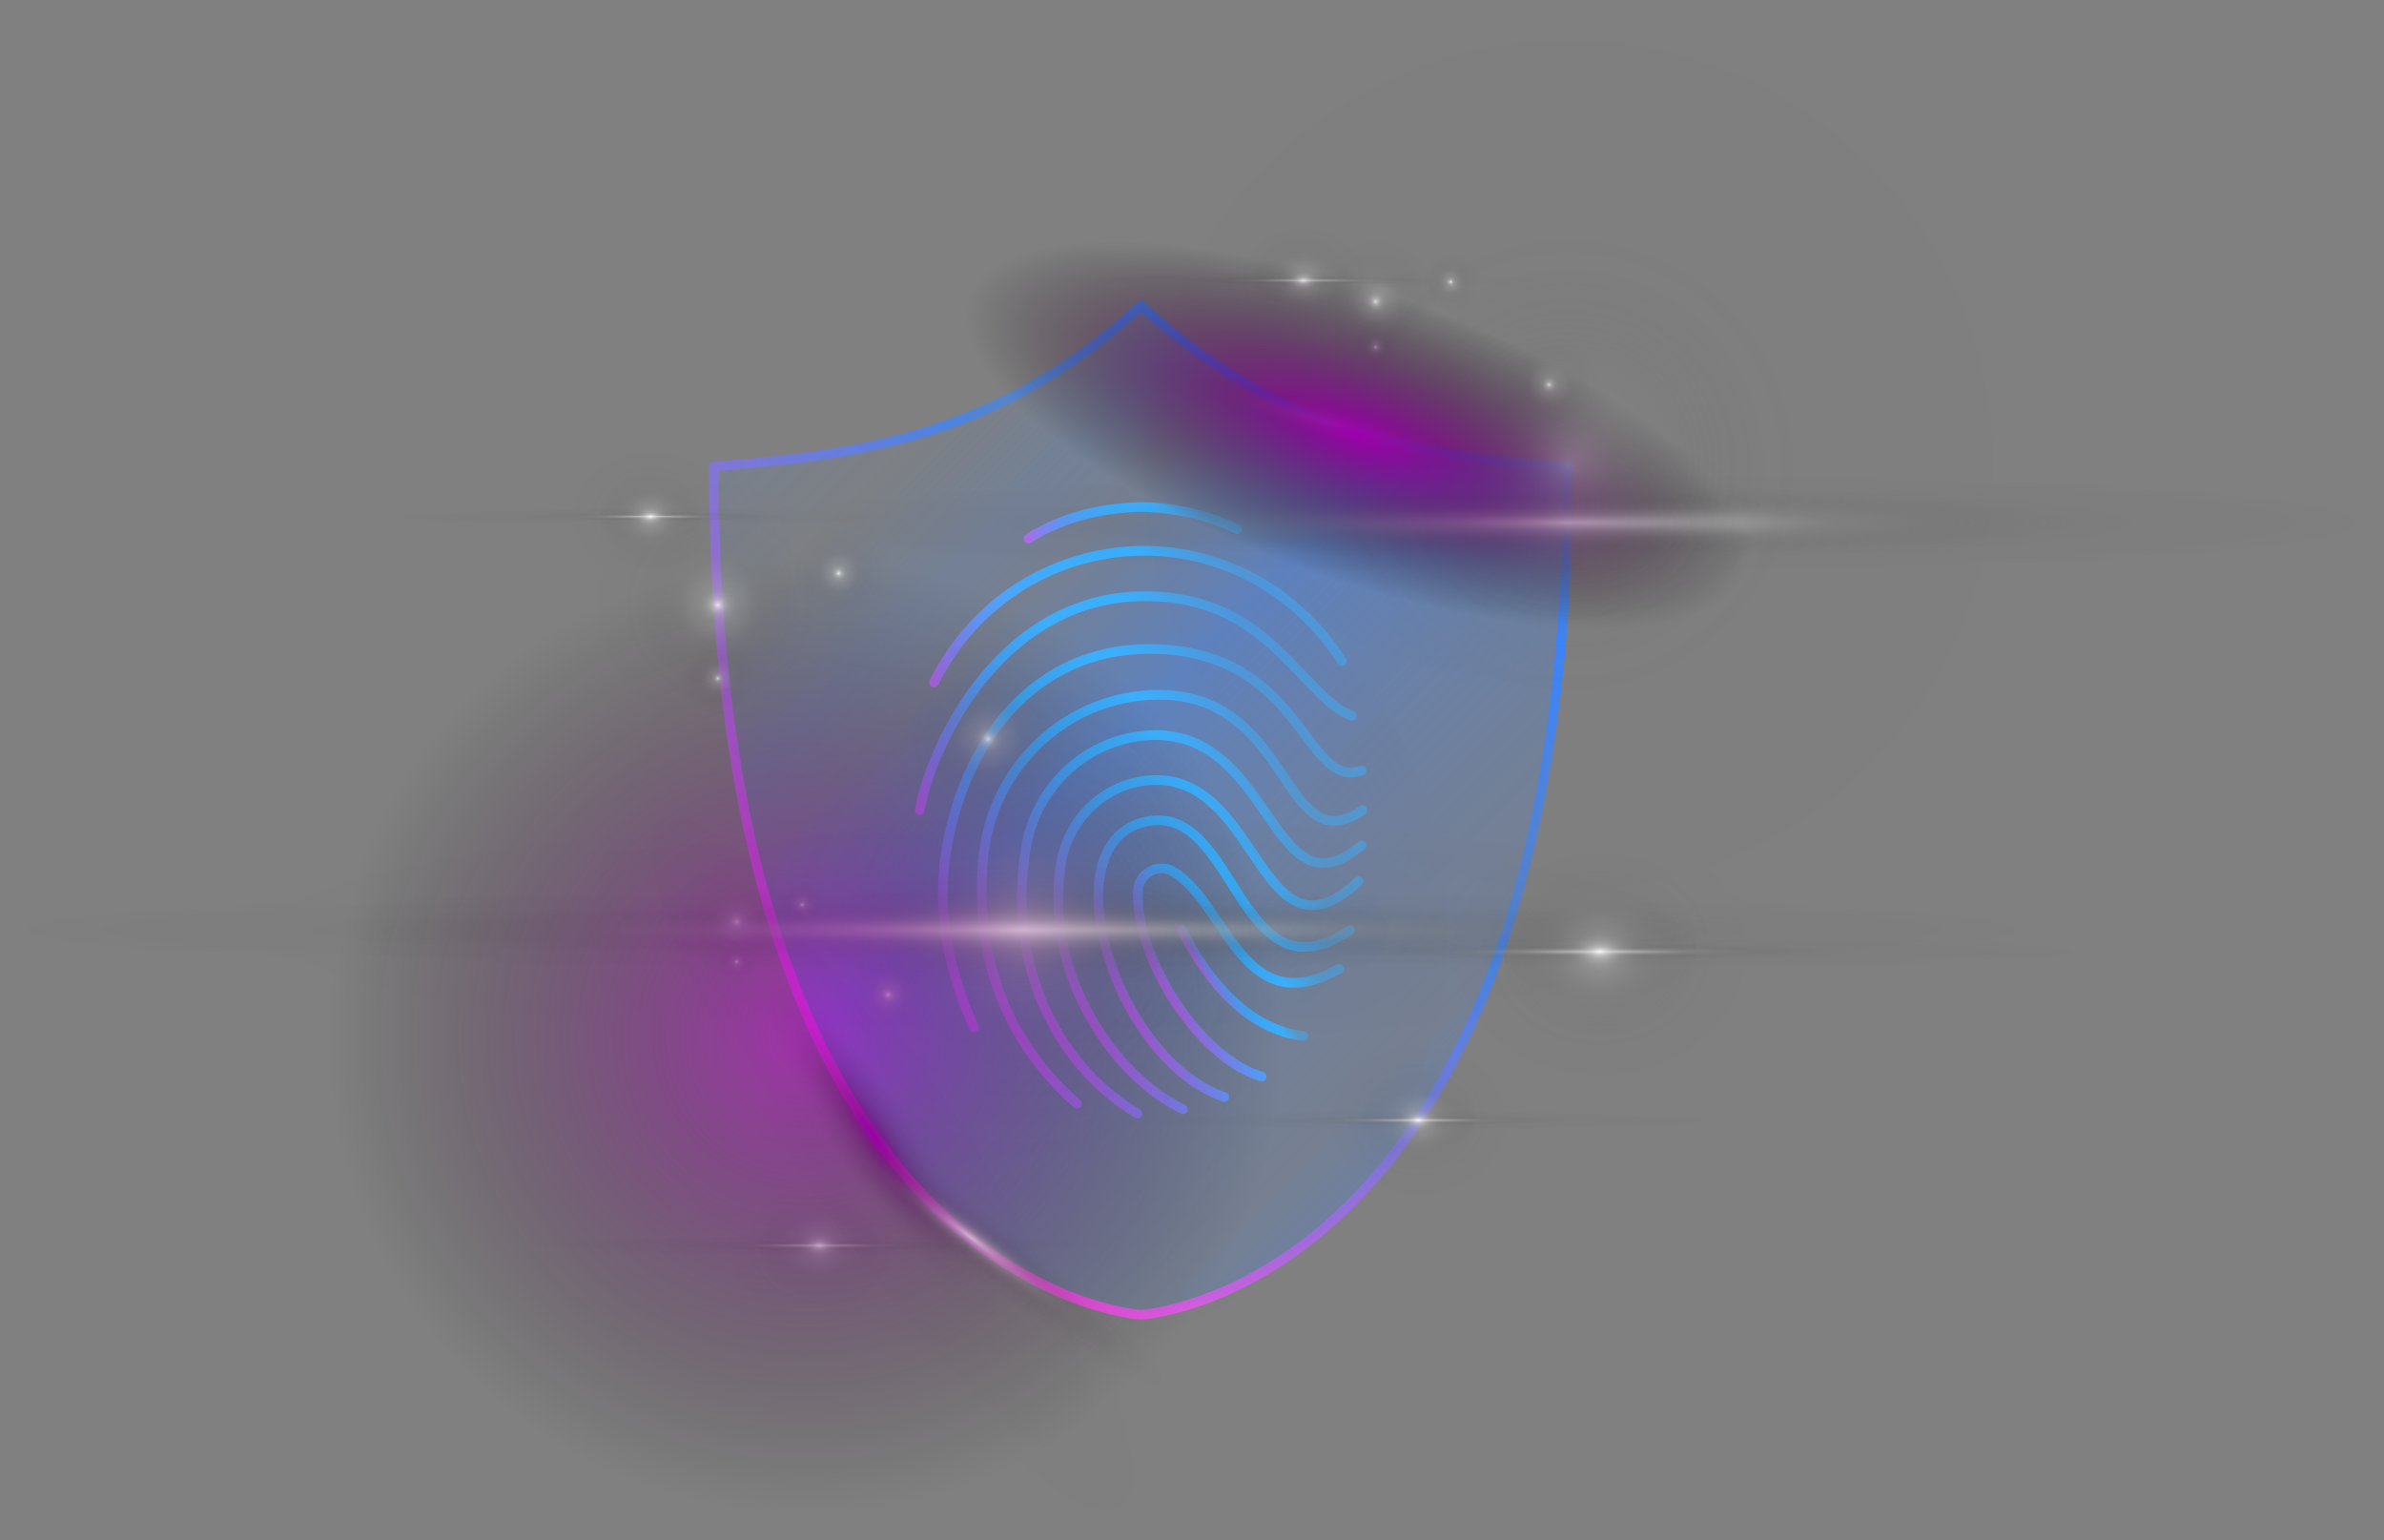 <svg width="599" height="387" viewBox="0 0 599 387" fill="none" xmlns="http://www.w3.org/2000/svg">
<rect x="0" y="0" width="599" height="387" fill="#808080" stroke="none"/>
<g clip-path="url(#clip0_27_6150)">
<path d="M286.7 76.807C250.177 110.243 215.144 114.306 179.366 117.207C179.366 324.273 286.7 330.363 286.7 330.363C286.7 330.363 394.035 324.273 394.035 117.207C358.256 114.306 323.224 110.243 286.7 76.807Z" fill="url(#paint0_linear_27_6150)" fill-opacity="0.5" stroke="url(#paint1_linear_27_6150)" stroke-width="2.436" stroke-linecap="round" stroke-linejoin="round"/>
<path d="M307.618 275.646C279.946 266.266 263.176 211.224 288.248 206.381C310.911 202.004 311.079 252.605 339.228 233.68" stroke="url(#paint2_linear_27_6150)" stroke-width="2.436" stroke-linecap="round" stroke-linejoin="round"/>
<path d="M258.459 135.283C265.759 130.681 275.001 127.723 286.701 127.368C296.304 127.659 304.251 129.704 310.827 132.972" stroke="url(#paint3_linear_27_6150)" stroke-width="2.436" stroke-linecap="round" stroke-linejoin="round"/>
<path d="M297.222 278.688C280.505 270.871 261.965 245.023 266.576 216.988C268.373 206.059 277.022 197.36 288.03 196.131C316.729 192.927 316.186 244.676 341.333 221.443" stroke="url(#paint4_linear_27_6150)" stroke-width="2.436" stroke-linecap="round" stroke-linejoin="round"/>
<path d="M285.784 279.802C267.739 269.145 252.561 245.1 257.75 213.151C260.158 198.325 271.957 186.61 286.88 184.903C320.049 181.11 318.849 231.803 342.084 212.414" stroke="url(#paint5_linear_27_6150)" stroke-width="2.436" stroke-linecap="round" stroke-linejoin="round"/>
<path d="M317.001 270.509C300.967 265.855 285.141 240.059 285.912 223.837C286.123 219.404 291.019 216.753 294.829 219.03C308.181 227.009 312.224 257.094 336.368 243.465" stroke="url(#paint6_linear_27_6150)" stroke-width="2.436" stroke-linecap="round" stroke-linejoin="round"/>
<path d="M270.591 277.336C253.924 262.791 244.285 241.3 247.125 214.86C249.469 193.043 267.103 175.748 289.017 174.625C324.984 172.782 321.903 217.459 342.296 203.585" stroke="url(#paint7_linear_27_6150)" stroke-width="2.436" stroke-linecap="round" stroke-linejoin="round"/>
<path d="M244.719 258.181C239.377 246.111 235.168 231.023 237.574 214.904C241.8 186.606 259.726 163.061 288.703 163.06C327.465 163.059 327.465 198.466 342.084 193.627" stroke="url(#paint8_linear_27_6150)" stroke-width="2.436" stroke-linecap="round" stroke-linejoin="round"/>
<path d="M231.104 203.585C233.444 188.762 252.313 145.094 294.464 150.216C320.052 153.325 327.918 175.365 339.632 179.86" stroke="url(#paint9_linear_27_6150)" stroke-width="2.436" stroke-linecap="round" stroke-linejoin="round"/>
<path d="M234.664 171.477C255.055 130.886 310.827 125.956 337.18 166.093" stroke="url(#paint10_linear_27_6150)" stroke-width="2.436" stroke-linecap="round" stroke-linejoin="round"/>
<path d="M296.984 233.68C301.325 242.47 311.335 258.427 327.466 260.3" stroke="url(#paint11_linear_27_6150)" stroke-width="2.436" stroke-linecap="round" stroke-linejoin="round"/>
<path style="mix-blend-mode:screen" opacity="0.5" d="M256.719 350.52C321.248 350.52 373.559 298.209 373.559 233.68C373.559 169.151 321.248 116.84 256.719 116.84C192.19 116.84 139.879 169.151 139.879 233.68C139.879 298.209 192.19 350.52 256.719 350.52Z" fill="url(#paint12_radial_27_6150)"/>
<path style="mix-blend-mode:screen" opacity="0.5" d="M476.653 199.458C522.282 153.83 522.282 79.851 476.653 34.222C431.024 -11.407 357.045 -11.407 311.417 34.222C265.788 79.851 265.788 153.83 311.417 199.458C357.045 245.087 431.024 245.087 476.653 199.458Z" fill="url(#paint13_radial_27_6150)"/>
<path style="mix-blend-mode:color-dodge" d="M387.689 122.066C386.516 126.066 362.952 122.681 335.057 114.505C307.162 106.328 285.499 96.457 286.671 92.456C287.844 88.456 311.408 91.841 339.303 100.018C367.198 108.194 388.861 118.066 387.689 122.066Z" fill="url(#paint14_radial_27_6150)"/>
<path style="mix-blend-mode:color-dodge" d="M292.41 347.846C289.884 351.163 266.031 337.243 239.133 316.757C212.235 296.27 192.477 276.973 195.003 273.657C197.529 270.341 221.382 284.26 248.28 304.747C275.178 325.234 294.936 344.53 292.41 347.846Z" fill="url(#paint15_radial_27_6150)"/>
<path style="mix-blend-mode:color-dodge" d="M394.035 144.136C507.234 144.136 599 138.4 599 131.326C599 124.251 507.234 118.515 394.035 118.515C280.836 118.515 189.07 124.251 189.07 131.326C189.07 138.4 280.836 144.136 394.035 144.136Z" fill="url(#paint16_radial_27_6150)"/>
<path style="mix-blend-mode:color-dodge" opacity="0.3" d="M394.035 177.352C444.601 177.352 485.593 156.745 485.593 131.325C485.593 105.906 444.601 85.299 394.035 85.299C343.469 85.299 302.477 105.906 302.477 131.325C302.477 156.745 343.469 177.352 394.035 177.352Z" fill="url(#paint17_radial_27_6150)"/>
<path style="mix-blend-mode:color-dodge" d="M205.884 315.421C248.277 315.421 282.642 314.318 282.642 312.957C282.642 311.597 248.277 310.494 205.884 310.494C163.492 310.494 129.126 311.597 129.126 312.957C129.126 314.318 163.492 315.421 205.884 315.421Z" fill="url(#paint18_radial_27_6150)"/>
<path style="mix-blend-mode:color-dodge" opacity="0.5" d="M205.884 332.943C218.913 332.943 229.475 323.995 229.475 312.957C229.475 301.92 218.913 292.972 205.884 292.972C192.856 292.972 182.294 301.92 182.294 312.957C182.294 323.995 192.856 332.943 205.884 332.943Z" fill="url(#paint19_radial_27_6150)"/>
<path style="mix-blend-mode:color-dodge" opacity="0.8" d="M205.884 321.81C215.61 321.81 223.494 317.846 223.494 312.957C223.494 308.068 215.61 304.105 205.884 304.105C196.159 304.105 188.275 308.068 188.275 312.957C188.275 317.846 196.159 321.81 205.884 321.81Z" fill="url(#paint20_radial_27_6150)"/>
<path style="mix-blend-mode:color-dodge" opacity="0.5" d="M345.641 95.565C356.405 95.565 365.131 86.715 365.131 75.797C365.131 64.88 356.405 56.03 345.641 56.03C334.877 56.03 326.151 64.88 326.151 75.797C326.151 86.715 334.877 95.565 345.641 95.565Z" fill="url(#paint21_radial_27_6150)"/>
<path style="mix-blend-mode:color-dodge" opacity="0.8" d="M345.641 84.553C350.476 84.553 354.396 80.633 354.396 75.797C354.396 70.962 350.476 67.041 345.641 67.041C340.805 67.041 336.885 70.962 336.885 75.797C336.885 80.633 340.805 84.553 345.641 84.553Z" fill="url(#paint22_radial_27_6150)"/>
<path style="mix-blend-mode:color-dodge" opacity="0.5" d="M364.51 79.718C369.345 79.718 373.266 75.742 373.266 70.838C373.266 65.933 369.345 61.958 364.51 61.958C359.674 61.958 355.754 65.933 355.754 70.838C355.754 75.742 359.674 79.718 364.51 79.718Z" fill="url(#paint23_radial_27_6150)"/>
<path style="mix-blend-mode:color-dodge" opacity="0.8" d="M368.444 70.838C368.444 73.01 366.683 74.771 364.511 74.771C362.338 74.771 360.577 73.01 360.577 70.838C360.577 68.666 362.338 66.904 364.511 66.904C366.683 66.904 368.444 68.666 368.444 70.838Z" fill="url(#paint24_radial_27_6150)"/>
<path style="mix-blend-mode:color-dodge" opacity="0.5" d="M352.69 87.252C352.69 91.201 349.534 94.401 345.641 94.401C341.748 94.401 338.593 91.201 338.593 87.252C338.593 83.304 341.749 80.103 345.641 80.103C349.534 80.103 352.69 83.304 352.69 87.252Z" fill="url(#paint25_radial_27_6150)"/>
<path style="mix-blend-mode:color-dodge" opacity="0.8" d="M348.808 87.252C348.808 89.001 347.39 90.419 345.641 90.419C343.892 90.419 342.475 89.001 342.475 87.252C342.475 85.504 343.892 84.086 345.641 84.086C347.39 84.086 348.808 85.504 348.808 87.252Z" fill="url(#paint26_radial_27_6150)"/>
<path style="mix-blend-mode:color-dodge" opacity="0.5" d="M389.208 112.606C397.869 112.606 404.89 105.485 404.89 96.701C404.89 87.917 397.869 80.797 389.208 80.797C380.547 80.797 373.526 87.917 373.526 96.701C373.526 105.485 380.547 112.606 389.208 112.606Z" fill="url(#paint27_radial_27_6150)"/>
<path style="mix-blend-mode:color-dodge" opacity="0.8" d="M389.208 103.746C393.099 103.746 396.253 100.592 396.253 96.701C396.253 92.811 393.099 89.656 389.208 89.656C385.317 89.656 382.163 92.811 382.163 96.701C382.163 100.592 385.317 103.746 389.208 103.746Z" fill="url(#paint28_radial_27_6150)"/>
<path style="mix-blend-mode:color-dodge" opacity="0.5" d="M185.076 248.965C194.488 248.965 202.118 241.227 202.118 231.681C202.118 222.135 194.488 214.397 185.076 214.397C175.664 214.397 168.035 222.135 168.035 231.681C168.035 241.227 175.664 248.965 185.076 248.965Z" fill="url(#paint29_radial_27_6150)"/>
<path style="mix-blend-mode:color-dodge" opacity="0.8" d="M192.532 233.421C193.493 229.303 190.933 225.186 186.816 224.225C182.698 223.265 178.581 225.824 177.621 229.941C176.66 234.059 179.219 238.176 183.336 239.137C187.454 240.097 191.571 237.538 192.532 233.421Z" fill="url(#paint30_radial_27_6150)"/>
<path style="mix-blend-mode:color-dodge" opacity="0.5" d="M201.575 235.109C205.803 235.109 209.231 231.633 209.231 227.345C209.231 223.056 205.803 219.58 201.575 219.58C197.347 219.58 193.919 223.056 193.919 227.345C193.919 231.633 197.347 235.109 201.575 235.109Z" fill="url(#paint31_radial_27_6150)"/>
<path style="mix-blend-mode:color-dodge" opacity="0.8" d="M205.014 227.344C205.014 229.244 203.475 230.784 201.575 230.784C199.676 230.784 198.136 229.244 198.136 227.344C198.136 225.445 199.676 223.905 201.575 223.905C203.475 223.905 205.014 225.445 205.014 227.344Z" fill="url(#paint32_radial_27_6150)"/>
<path style="mix-blend-mode:color-dodge" opacity="0.5" d="M191.239 241.697C191.239 245.149 188.48 247.948 185.076 247.948C181.672 247.948 178.913 245.149 178.913 241.697C178.913 238.245 181.672 235.446 185.076 235.446C188.48 235.446 191.239 238.245 191.239 241.697Z" fill="url(#paint33_radial_27_6150)"/>
<path style="mix-blend-mode:color-dodge" opacity="0.8" d="M185.076 244.466C186.606 244.466 187.845 243.226 187.845 241.697C187.845 240.168 186.606 238.928 185.076 238.928C183.547 238.928 182.308 240.168 182.308 241.697C182.308 243.226 183.547 244.466 185.076 244.466Z" fill="url(#paint34_radial_27_6150)"/>
<path style="mix-blend-mode:color-dodge" opacity="0.5" d="M223.169 263.865C230.742 263.865 236.881 257.639 236.881 249.959C236.881 242.278 230.742 236.052 223.169 236.052C215.596 236.052 209.458 242.278 209.458 249.959C209.458 257.639 215.596 263.865 223.169 263.865Z" fill="url(#paint35_radial_27_6150)"/>
<path style="mix-blend-mode:color-dodge" opacity="0.8" d="M223.169 256.119C226.571 256.119 229.329 253.361 229.329 249.959C229.329 246.557 226.571 243.799 223.169 243.799C219.767 243.799 217.009 246.557 217.009 249.959C217.009 253.361 219.767 256.119 223.169 256.119Z" fill="url(#paint36_radial_27_6150)"/>
<path style="mix-blend-mode:color-dodge" opacity="0.5" d="M180.385 183.818C197.697 183.818 211.732 169.584 211.732 152.026C211.732 134.468 197.697 120.234 180.385 120.234C163.073 120.234 149.039 134.468 149.039 152.026C149.039 169.584 163.073 183.818 180.385 183.818Z" fill="url(#paint37_radial_27_6150)"/>
<path style="mix-blend-mode:color-dodge" opacity="0.8" d="M190.343 161.983C195.842 156.484 195.842 147.568 190.343 142.068C184.843 136.569 175.927 136.569 170.427 142.068C164.928 147.568 164.928 156.484 170.427 161.983C175.927 167.483 184.843 167.483 190.343 161.983Z" fill="url(#paint38_radial_27_6150)"/>
<path style="mix-blend-mode:color-dodge" opacity="0.5" d="M210.732 158.332C218.509 158.332 224.814 151.938 224.814 144.05C224.814 136.162 218.509 129.767 210.732 129.767C202.955 129.767 196.65 136.162 196.65 144.05C196.65 151.938 202.955 158.332 210.732 158.332Z" fill="url(#paint39_radial_27_6150)"/>
<path style="mix-blend-mode:color-dodge" opacity="0.8" d="M217.058 144.05C217.058 147.544 214.226 150.376 210.732 150.376C207.238 150.376 204.406 147.544 204.406 144.05C204.406 140.556 207.238 137.723 210.732 137.723C214.226 137.723 217.058 140.556 217.058 144.05Z" fill="url(#paint40_radial_27_6150)"/>
<path style="mix-blend-mode:color-dodge" opacity="0.5" d="M180.385 181.947C186.646 181.947 191.722 176.799 191.722 170.449C191.722 164.099 186.646 158.951 180.385 158.951C174.124 158.951 169.049 164.099 169.049 170.449C169.049 176.799 174.124 181.947 180.385 181.947Z" fill="url(#paint41_radial_27_6150)"/>
<path style="mix-blend-mode:color-dodge" opacity="0.8" d="M180.385 175.542C183.198 175.542 185.478 173.262 185.478 170.449C185.478 167.636 183.198 165.356 180.385 165.356C177.573 165.356 175.292 167.636 175.292 170.449C175.292 173.262 177.573 175.542 180.385 175.542Z" fill="url(#paint42_radial_27_6150)"/>
<path style="mix-blend-mode:color-dodge" opacity="0.5" d="M248.24 211.226C262.169 211.226 273.461 199.773 273.461 185.646C273.461 171.519 262.169 160.066 248.24 160.066C234.31 160.066 223.019 171.519 223.019 185.646C223.019 199.773 234.31 211.226 248.24 211.226Z" fill="url(#paint43_radial_27_6150)"/>
<path style="mix-blend-mode:color-dodge" opacity="0.8" d="M259.264 188.262C260.709 182.174 256.944 176.067 250.856 174.622C244.767 173.177 238.66 176.942 237.216 183.03C235.771 189.119 239.535 195.226 245.624 196.67C251.712 198.115 257.819 194.351 259.264 188.262Z" fill="url(#paint44_radial_27_6150)"/>
<path style="mix-blend-mode:color-dodge" d="M163.436 131.891C199.15 131.891 228.102 130.961 228.102 129.815C228.102 128.669 199.15 127.74 163.436 127.74C127.722 127.74 98.77 128.669 98.77 129.815C98.77 130.961 127.722 131.891 163.436 131.891Z" fill="url(#paint45_radial_27_6150)"/>
<path style="mix-blend-mode:color-dodge" opacity="0.5" d="M163.437 146.652C174.413 146.652 183.311 139.114 183.311 129.815C183.311 120.516 174.413 112.978 163.437 112.978C152.46 112.978 143.562 120.516 143.562 129.815C143.562 139.114 152.46 146.652 163.437 146.652Z" fill="url(#paint46_radial_27_6150)"/>
<path style="mix-blend-mode:color-dodge" opacity="0.8" d="M163.436 137.273C171.63 137.273 178.272 133.934 178.272 129.815C178.272 125.696 171.63 122.357 163.436 122.357C155.243 122.357 148.601 125.696 148.601 129.815C148.601 133.934 155.243 137.273 163.436 137.273Z" fill="url(#paint47_radial_27_6150)"/>
<path style="mix-blend-mode:color-dodge" d="M392.132 70.47C392.132 71.616 363.18 72.546 327.466 72.546C291.752 72.546 262.8 71.616 262.8 70.47C262.8 69.324 291.752 68.394 327.466 68.394C363.18 68.394 392.132 69.324 392.132 70.47Z" fill="url(#paint48_radial_27_6150)"/>
<path style="mix-blend-mode:color-dodge" opacity="0.5" d="M327.466 87.307C338.442 87.307 347.34 79.769 347.34 70.47C347.34 61.171 338.442 53.633 327.466 53.633C316.49 53.633 307.592 61.171 307.592 70.47C307.592 79.769 316.49 87.307 327.466 87.307Z" fill="url(#paint49_radial_27_6150)"/>
<path style="mix-blend-mode:color-dodge" opacity="0.8" d="M327.465 77.928C335.659 77.928 342.301 74.589 342.301 70.47C342.301 66.351 335.659 63.012 327.465 63.012C319.272 63.012 312.63 66.351 312.63 70.47C312.63 74.589 319.272 77.928 327.465 77.928Z" fill="url(#paint50_radial_27_6150)"/>
<path style="mix-blend-mode:color-dodge" d="M356.362 283.861C397.233 283.861 430.366 282.798 430.366 281.486C430.366 280.174 397.233 279.11 356.362 279.11C315.491 279.11 282.358 280.174 282.358 281.486C282.358 282.798 315.491 283.861 356.362 283.861Z" fill="url(#paint51_radial_27_6150)"/>
<path style="mix-blend-mode:color-dodge" opacity="0.5" d="M356.362 300.754C368.923 300.754 379.106 292.127 379.106 281.486C379.106 270.844 368.923 262.217 356.362 262.217C343.801 262.217 333.618 270.844 333.618 281.486C333.618 292.127 343.801 300.754 356.362 300.754Z" fill="url(#paint52_radial_27_6150)"/>
<path style="mix-blend-mode:color-dodge" opacity="0.8" d="M356.361 290.02C365.738 290.02 373.339 286.199 373.339 281.485C373.339 276.772 365.738 272.951 356.361 272.951C346.985 272.951 339.384 276.772 339.384 281.485C339.384 286.199 346.985 290.02 356.361 290.02Z" fill="url(#paint53_radial_27_6150)"/>
<path style="mix-blend-mode:color-dodge" d="M401.966 243.108C470.397 243.108 525.871 241.328 525.871 239.131C525.871 236.934 470.397 235.154 401.966 235.154C333.535 235.154 278.061 236.934 278.061 239.131C278.061 241.328 333.535 243.108 401.966 243.108Z" fill="url(#paint54_radial_27_6150)"/>
<path style="mix-blend-mode:color-dodge" opacity="0.5" d="M401.966 271.392C422.997 271.392 440.046 256.948 440.046 239.131C440.046 221.314 422.997 206.87 401.966 206.87C380.935 206.87 363.886 221.314 363.886 239.131C363.886 256.948 380.935 271.392 401.966 271.392Z" fill="url(#paint55_radial_27_6150)"/>
<path style="mix-blend-mode:color-dodge" opacity="0.8" d="M401.965 253.421C417.664 253.421 430.391 247.023 430.391 239.131C430.391 231.239 417.664 224.841 401.965 224.841C386.266 224.841 373.539 231.239 373.539 239.131C373.539 247.023 386.266 253.421 401.965 253.421Z" fill="url(#paint56_radial_27_6150)"/>
<path style="mix-blend-mode:color-dodge" d="M256.719 243.649C398.501 243.649 513.438 239.185 513.438 233.68C513.438 228.174 398.501 223.711 256.719 223.711C114.937 223.711 0 228.174 0 233.68C0 239.185 114.937 243.649 256.719 243.649Z" fill="url(#paint57_radial_27_6150)"/>
<path style="mix-blend-mode:color-dodge" opacity="0.6" d="M256.719 269.498C320.053 269.498 371.396 253.462 371.396 233.68C371.396 213.898 320.053 197.862 256.719 197.862C193.385 197.862 142.042 213.898 142.042 233.68C142.042 253.462 193.385 269.498 256.719 269.498Z" fill="url(#paint58_radial_27_6150)"/>
<path style="mix-blend-mode:color-dodge" opacity="0.7" d="M256.719 263.572C365.933 263.572 454.468 250.189 454.468 233.68C454.468 217.171 365.933 203.788 256.719 203.788C147.505 203.788 58.97 217.171 58.97 233.68C58.97 250.189 147.505 263.572 256.719 263.572Z" fill="url(#paint59_radial_27_6150)"/>
<path style="mix-blend-mode:screen" d="M439.186 143.994C445.889 125.039 407.513 94.179 353.471 75.068C299.428 55.956 250.184 55.829 243.48 74.785C236.777 93.74 275.153 124.6 329.196 143.712C383.238 162.823 432.483 162.95 439.186 143.994Z" fill="url(#paint60_radial_27_6150)"/>
<path style="mix-blend-mode:screen" opacity="0.6" d="M202.482 380.245C268.726 380.245 322.428 326.544 322.428 260.299C322.428 194.055 268.726 140.354 202.482 140.354C136.238 140.354 82.537 194.055 82.537 260.299C82.537 326.544 136.238 380.245 202.482 380.245Z" fill="url(#paint61_radial_27_6150)"/>
<path style="mix-blend-mode:color-dodge" d="M285.946 385.42C297.576 377.672 277.231 326.699 240.503 271.569C203.775 216.439 164.573 178.028 152.943 185.775C141.313 193.523 161.659 244.496 198.387 299.627C235.115 354.757 274.316 393.168 285.946 385.42Z" fill="url(#paint62_radial_27_6150)"/>
</g>
<defs>
<linearGradient id="paint0_linear_27_6150" x1="200.39" y1="96.182" x2="373.01" y2="268.802" gradientUnits="userSpaceOnUse">
<stop stop-color="#3B86FF" stop-opacity="0.2"/>
<stop offset="0.132" stop-color="#3B86FF" stop-opacity="0.078"/>
<stop offset="0.254" stop-color="#3B86FF" stop-opacity="0.367"/>
<stop offset="0.32" stop-color="#3B86FF" stop-opacity="0.281"/>
<stop offset="0.468" stop-color="#3B86FF" stop-opacity="0.883"/>
<stop offset="0.489" stop-color="#3B86FF"/>
<stop offset="0.511" stop-color="#3B86FF" stop-opacity="0.94"/>
<stop offset="0.673" stop-color="#3B86FF" stop-opacity="0.591"/>
<stop offset="0.815" stop-color="#3B86FF" stop-opacity="0.387"/>
<stop offset="0.928" stop-color="#3B86FF" stop-opacity="0.284"/>
<stop offset="1" stop-color="#3B86FF" stop-opacity="0.5"/>
</linearGradient>
<linearGradient id="paint1_linear_27_6150" x1="199.529" y1="269.663" x2="373.871" y2="95.321" gradientUnits="userSpaceOnUse">
<stop stop-color="#FF4FE5"/>
<stop offset="0.111" stop-color="#DE58E9" stop-opacity="0.915"/>
<stop offset="0.356" stop-color="#8B6FF4" stop-opacity="0.717"/>
<stop offset="0.581" stop-color="#3B86FF" stop-opacity="0.74"/>
<stop offset="0.644" stop-color="#3B86FF" stop-opacity="0.577"/>
<stop offset="0.72" stop-color="#3B86FF" stop-opacity="0.668"/>
<stop offset="0.802" stop-color="#3B86FF" stop-opacity="0.833"/>
<stop offset="0.862" stop-color="#3B86FF"/>
<stop offset="0.916" stop-color="#3B86FF" stop-opacity="0.614"/>
<stop offset="0.972" stop-color="#3B86FF" stop-opacity="0.336"/>
<stop offset="1" stop-color="#3B86FF" stop-opacity="0.5"/>
</linearGradient>
<linearGradient id="paint2_linear_27_6150" x1="332.925" y1="220.326" x2="280.882" y2="250.373" gradientUnits="userSpaceOnUse">
<stop stop-color="#3BB0FF" stop-opacity="0.5"/>
<stop offset="0.124" stop-color="#3BB0FF" stop-opacity="0.446"/>
<stop offset="0.344" stop-color="#3BB0FF"/>
<stop offset="0.531" stop-color="#3DAEFE"/>
<stop offset="0.644" stop-color="#45A9FD"/>
<stop offset="0.736" stop-color="#54A1FB"/>
<stop offset="0.818" stop-color="#6895F8"/>
<stop offset="0.893" stop-color="#8286F4"/>
<stop offset="0.961" stop-color="#A274EF"/>
<stop offset="1" stop-color="#B868EC"/>
</linearGradient>
<linearGradient id="paint3_linear_27_6150" x1="305.827" y1="121.877" x2="263.441" y2="146.348" gradientUnits="userSpaceOnUse">
<stop stop-color="#3BB0FF" stop-opacity="0.5"/>
<stop offset="0.124" stop-color="#3BB0FF" stop-opacity="0.446"/>
<stop offset="0.344" stop-color="#3BB0FF"/>
<stop offset="0.531" stop-color="#3DAEFE"/>
<stop offset="0.644" stop-color="#45A9FD"/>
<stop offset="0.736" stop-color="#54A1FB"/>
<stop offset="0.818" stop-color="#6895F8"/>
<stop offset="0.893" stop-color="#8286F4"/>
<stop offset="0.961" stop-color="#A274EF"/>
<stop offset="1" stop-color="#B868EC"/>
</linearGradient>
<linearGradient id="paint4_linear_27_6150" x1="336.626" y1="210.855" x2="269.227" y2="249.768" gradientUnits="userSpaceOnUse">
<stop stop-color="#3BB0FF" stop-opacity="0.5"/>
<stop offset="0.124" stop-color="#3BB0FF" stop-opacity="0.446"/>
<stop offset="0.344" stop-color="#3BB0FF"/>
<stop offset="0.531" stop-color="#3DAEFE"/>
<stop offset="0.644" stop-color="#45A9FD"/>
<stop offset="0.736" stop-color="#54A1FB"/>
<stop offset="0.818" stop-color="#6895F8"/>
<stop offset="0.893" stop-color="#8286F4"/>
<stop offset="0.961" stop-color="#A274EF"/>
<stop offset="1" stop-color="#B868EC"/>
</linearGradient>
<linearGradient id="paint5_linear_27_6150" x1="337.159" y1="201.448" x2="257.402" y2="247.496" gradientUnits="userSpaceOnUse">
<stop stop-color="#3BB0FF" stop-opacity="0.5"/>
<stop offset="0.124" stop-color="#3BB0FF" stop-opacity="0.446"/>
<stop offset="0.344" stop-color="#3BB0FF"/>
<stop offset="0.531" stop-color="#3DAEFE"/>
<stop offset="0.644" stop-color="#45A9FD"/>
<stop offset="0.736" stop-color="#54A1FB"/>
<stop offset="0.818" stop-color="#6895F8"/>
<stop offset="0.893" stop-color="#8286F4"/>
<stop offset="0.961" stop-color="#A274EF"/>
<stop offset="1" stop-color="#B868EC"/>
</linearGradient>
<linearGradient id="paint6_linear_27_6150" x1="329.623" y1="229.347" x2="293.042" y2="250.467" gradientUnits="userSpaceOnUse">
<stop stop-color="#3BB0FF" stop-opacity="0.5"/>
<stop offset="0.124" stop-color="#3BB0FF" stop-opacity="0.446"/>
<stop offset="0.344" stop-color="#3BB0FF"/>
<stop offset="0.531" stop-color="#3DAEFE"/>
<stop offset="0.644" stop-color="#45A9FD"/>
<stop offset="0.736" stop-color="#54A1FB"/>
<stop offset="0.818" stop-color="#6895F8"/>
<stop offset="0.893" stop-color="#8286F4"/>
<stop offset="0.961" stop-color="#A274EF"/>
<stop offset="1" stop-color="#B868EC"/>
</linearGradient>
<linearGradient id="paint7_linear_27_6150" x1="336.231" y1="190.644" x2="245.076" y2="243.273" gradientUnits="userSpaceOnUse">
<stop stop-color="#3BB0FF" stop-opacity="0.5"/>
<stop offset="0.124" stop-color="#3BB0FF" stop-opacity="0.446"/>
<stop offset="0.344" stop-color="#3BB0FF"/>
<stop offset="0.531" stop-color="#3DAEFE"/>
<stop offset="0.644" stop-color="#45A9FD"/>
<stop offset="0.736" stop-color="#54A1FB"/>
<stop offset="0.818" stop-color="#6895F8"/>
<stop offset="0.893" stop-color="#8286F4"/>
<stop offset="0.961" stop-color="#A274EF"/>
<stop offset="1" stop-color="#B868EC"/>
</linearGradient>
<linearGradient id="paint8_linear_27_6150" x1="330.042" y1="170.333" x2="226.956" y2="229.85" gradientUnits="userSpaceOnUse">
<stop stop-color="#3BB0FF" stop-opacity="0.5"/>
<stop offset="0.124" stop-color="#3BB0FF" stop-opacity="0.446"/>
<stop offset="0.344" stop-color="#3BB0FF"/>
<stop offset="0.531" stop-color="#3DAEFE"/>
<stop offset="0.644" stop-color="#45A9FD"/>
<stop offset="0.736" stop-color="#54A1FB"/>
<stop offset="0.818" stop-color="#6895F8"/>
<stop offset="0.893" stop-color="#8286F4"/>
<stop offset="0.961" stop-color="#A274EF"/>
<stop offset="1" stop-color="#B868EC"/>
</linearGradient>
<linearGradient id="paint9_linear_27_6150" x1="326.042" y1="153.886" x2="232.264" y2="208.029" gradientUnits="userSpaceOnUse">
<stop stop-color="#3BB0FF" stop-opacity="0.5"/>
<stop offset="0.124" stop-color="#3BB0FF" stop-opacity="0.446"/>
<stop offset="0.344" stop-color="#3BB0FF"/>
<stop offset="0.531" stop-color="#3DAEFE"/>
<stop offset="0.644" stop-color="#45A9FD"/>
<stop offset="0.736" stop-color="#54A1FB"/>
<stop offset="0.818" stop-color="#6895F8"/>
<stop offset="0.893" stop-color="#8286F4"/>
<stop offset="0.961" stop-color="#A274EF"/>
<stop offset="1" stop-color="#B868EC"/>
</linearGradient>
<linearGradient id="paint10_linear_27_6150" x1="324.067" y1="140.946" x2="242.739" y2="187.9" gradientUnits="userSpaceOnUse">
<stop stop-color="#3BB0FF" stop-opacity="0.5"/>
<stop offset="0.124" stop-color="#3BB0FF" stop-opacity="0.446"/>
<stop offset="0.344" stop-color="#3BB0FF"/>
<stop offset="0.531" stop-color="#3DAEFE"/>
<stop offset="0.644" stop-color="#45A9FD"/>
<stop offset="0.736" stop-color="#54A1FB"/>
<stop offset="0.818" stop-color="#6895F8"/>
<stop offset="0.893" stop-color="#8286F4"/>
<stop offset="0.961" stop-color="#A274EF"/>
<stop offset="1" stop-color="#B868EC"/>
</linearGradient>
<linearGradient id="paint11_linear_27_6150" x1="318.947" y1="243.109" x2="305.365" y2="250.951" gradientUnits="userSpaceOnUse">
<stop stop-color="#3BB0FF" stop-opacity="0.5"/>
<stop offset="0.124" stop-color="#3BB0FF" stop-opacity="0.446"/>
<stop offset="0.344" stop-color="#3BB0FF"/>
<stop offset="0.531" stop-color="#3DAEFE"/>
<stop offset="0.644" stop-color="#45A9FD"/>
<stop offset="0.736" stop-color="#54A1FB"/>
<stop offset="0.818" stop-color="#6895F8"/>
<stop offset="0.893" stop-color="#8286F4"/>
<stop offset="0.961" stop-color="#A274EF"/>
<stop offset="1" stop-color="#B868EC"/>
</linearGradient>
<radialGradient id="paint12_radial_27_6150" cx="0" cy="0" r="1" gradientUnits="userSpaceOnUse" gradientTransform="translate(256.719 233.68) scale(116.84 116.84)">
<stop stop-color="white"/>
<stop offset="0.024" stop-color="#ECECEC" stop-opacity="0.859"/>
<stop offset="0.094" stop-color="#BBBBBB" stop-opacity="0.54"/>
<stop offset="0.17" stop-color="#8E8E8E" stop-opacity="0.313"/>
<stop offset="0.25" stop-color="#686868" stop-opacity="0.167"/>
<stop offset="0.335" stop-color="#474747" stop-opacity="0.079"/>
<stop offset="0.426" stop-color="#2D2D2D" stop-opacity="0.032"/>
<stop offset="0.525" stop-color="#191919" stop-opacity="0.01"/>
<stop offset="0.637" stop-color="#0A0A0A" stop-opacity="0.01"/>
<stop offset="0.773" stop-color="#020202" stop-opacity="0.01"/>
<stop offset="1" stop-opacity="0"/>
</radialGradient>
<radialGradient id="paint13_radial_27_6150" cx="0" cy="0" r="1" gradientUnits="userSpaceOnUse" gradientTransform="translate(394.035 116.84) scale(116.84)">
<stop stop-color="white"/>
<stop offset="0.024" stop-color="#ECECEC" stop-opacity="0.859"/>
<stop offset="0.094" stop-color="#BBBBBB" stop-opacity="0.54"/>
<stop offset="0.17" stop-color="#8E8E8E" stop-opacity="0.313"/>
<stop offset="0.25" stop-color="#686868" stop-opacity="0.167"/>
<stop offset="0.335" stop-color="#474747" stop-opacity="0.079"/>
<stop offset="0.426" stop-color="#2D2D2D" stop-opacity="0.032"/>
<stop offset="0.525" stop-color="#191919" stop-opacity="0.01"/>
<stop offset="0.637" stop-color="#0A0A0A" stop-opacity="0.01"/>
<stop offset="0.773" stop-color="#020202" stop-opacity="0.01"/>
<stop offset="1" stop-opacity="0"/>
</radialGradient>
<radialGradient id="paint14_radial_27_6150" cx="0" cy="0" r="1" gradientUnits="userSpaceOnUse" gradientTransform="translate(336.989 107.175) rotate(16.335) scale(52.628 7.549)">
<stop stop-color="white"/>
<stop offset="0.14" stop-color="#D0D0D0" stop-opacity="0.669"/>
<stop offset="0.378" stop-color="#878787" stop-opacity="0.282"/>
<stop offset="0.592" stop-color="#4D4D4D" stop-opacity="0.092"/>
<stop offset="0.773" stop-color="#232323" stop-opacity="0.019"/>
<stop offset="0.915" stop-color="#090909" stop-opacity="0.01"/>
<stop offset="1" stop-opacity="0"/>
</radialGradient>
<radialGradient id="paint15_radial_27_6150" cx="0" cy="0" r="1" gradientUnits="userSpaceOnUse" gradientTransform="translate(243.733 310.774) rotate(37.299) scale(61.23 7.547)">
<stop stop-color="white"/>
<stop offset="0.14" stop-color="#D0D0D0" stop-opacity="0.669"/>
<stop offset="0.378" stop-color="#878787" stop-opacity="0.282"/>
<stop offset="0.592" stop-color="#4D4D4D" stop-opacity="0.092"/>
<stop offset="0.773" stop-color="#232323" stop-opacity="0.019"/>
<stop offset="0.915" stop-color="#090909" stop-opacity="0.01"/>
<stop offset="1" stop-opacity="0"/>
</radialGradient>
<radialGradient id="paint16_radial_27_6150" cx="0" cy="0" r="1" gradientUnits="userSpaceOnUse" gradientTransform="translate(394.035 131.326) scale(204.936 12.812)">
<stop stop-color="white"/>
<stop offset="0.158" stop-color="#C0C0C0" stop-opacity="0.57"/>
<stop offset="0.323" stop-color="#868686" stop-opacity="0.279"/>
<stop offset="0.483" stop-color="#565656" stop-opacity="0.115"/>
<stop offset="0.634" stop-color="#303030" stop-opacity="0.037"/>
<stop offset="0.773" stop-color="#161616" stop-opacity="0.01"/>
<stop offset="0.896" stop-color="#050505" stop-opacity="0.01"/>
<stop offset="0.99" stop-opacity="0"/>
</radialGradient>
<radialGradient id="paint17_radial_27_6150" cx="0" cy="0" r="1" gradientUnits="userSpaceOnUse" gradientTransform="translate(394.035 131.325) scale(91.559 46.026)">
<stop stop-color="white"/>
<stop offset="0.009" stop-color="#F8F8F8" stop-opacity="0.952"/>
<stop offset="0.087" stop-color="#C5C5C5" stop-opacity="0.598"/>
<stop offset="0.17" stop-color="#969696" stop-opacity="0.347"/>
<stop offset="0.257" stop-color="#6D6D6D" stop-opacity="0.186"/>
<stop offset="0.348" stop-color="#4B4B4B" stop-opacity="0.088"/>
<stop offset="0.445" stop-color="#303030" stop-opacity="0.036"/>
<stop offset="0.549" stop-color="#1A1A1A" stop-opacity="0.011"/>
<stop offset="0.664" stop-color="#0B0B0B" stop-opacity="0.01"/>
<stop offset="0.798" stop-color="#020202" stop-opacity="0.01"/>
<stop offset="0.999" stop-opacity="0"/>
</radialGradient>
<radialGradient id="paint18_radial_27_6150" cx="0" cy="0" r="1" gradientUnits="userSpaceOnUse" gradientTransform="translate(205.884 312.957) scale(76.746 2.464)">
<stop stop-color="white"/>
<stop offset="0.079" stop-color="#CDCDCD" stop-opacity="0.647"/>
<stop offset="0.167" stop-color="#9D9D9D" stop-opacity="0.382"/>
<stop offset="0.26" stop-color="#737373" stop-opacity="0.204"/>
<stop offset="0.357" stop-color="#4F4F4F" stop-opacity="0.097"/>
<stop offset="0.458" stop-color="#323232" stop-opacity="0.039"/>
<stop offset="0.566" stop-color="#1C1C1C" stop-opacity="0.012"/>
<stop offset="0.683" stop-color="#0C0C0C" stop-opacity="0.01"/>
<stop offset="0.815" stop-color="#020202" stop-opacity="0.01"/>
<stop offset="0.997" stop-opacity="0"/>
</radialGradient>
<radialGradient id="paint19_radial_27_6150" cx="0" cy="0" r="1" gradientUnits="userSpaceOnUse" gradientTransform="translate(205.884 312.957) scale(23.591 19.985)">
<stop stop-color="white"/>
<stop offset="0.15" stop-color="#C4C4C4" stop-opacity="0.594"/>
<stop offset="0.319" stop-color="#898989" stop-opacity="0.291"/>
<stop offset="0.483" stop-color="#585858" stop-opacity="0.12"/>
<stop offset="0.637" stop-color="#323232" stop-opacity="0.038"/>
<stop offset="0.778" stop-color="#161616" stop-opacity="0.01"/>
<stop offset="0.902" stop-color="#050505" stop-opacity="0.01"/>
<stop offset="0.996" stop-opacity="0"/>
</radialGradient>
<radialGradient id="paint20_radial_27_6150" cx="0" cy="0" r="1" gradientUnits="userSpaceOnUse" gradientTransform="translate(205.884 312.957) scale(17.61 8.852)">
<stop stop-color="white"/>
<stop offset="0.009" stop-color="#F8F8F8" stop-opacity="0.952"/>
<stop offset="0.087" stop-color="#C5C5C5" stop-opacity="0.598"/>
<stop offset="0.17" stop-color="#969696" stop-opacity="0.347"/>
<stop offset="0.257" stop-color="#6D6D6D" stop-opacity="0.186"/>
<stop offset="0.348" stop-color="#4B4B4B" stop-opacity="0.088"/>
<stop offset="0.445" stop-color="#303030" stop-opacity="0.036"/>
<stop offset="0.549" stop-color="#1A1A1A" stop-opacity="0.011"/>
<stop offset="0.664" stop-color="#0B0B0B" stop-opacity="0.01"/>
<stop offset="0.798" stop-color="#020202" stop-opacity="0.01"/>
<stop offset="1" stop-opacity="0"/>
</radialGradient>
<radialGradient id="paint21_radial_27_6150" cx="0" cy="0" r="1" gradientUnits="userSpaceOnUse" gradientTransform="translate(345.641 75.797) scale(19.49 19.767)">
<stop stop-color="white"/>
<stop offset="0.15" stop-color="#C4C4C4" stop-opacity="0.594"/>
<stop offset="0.319" stop-color="#898989" stop-opacity="0.291"/>
<stop offset="0.483" stop-color="#585858" stop-opacity="0.12"/>
<stop offset="0.637" stop-color="#323232" stop-opacity="0.038"/>
<stop offset="0.778" stop-color="#161616" stop-opacity="0.01"/>
<stop offset="0.902" stop-color="#050505" stop-opacity="0.01"/>
<stop offset="0.996" stop-opacity="0"/>
</radialGradient>
<radialGradient id="paint22_radial_27_6150" cx="0" cy="0" r="1" gradientUnits="userSpaceOnUse" gradientTransform="translate(345.641 75.797) scale(8.756 8.756)">
<stop stop-color="white"/>
<stop offset="0.009" stop-color="#F8F8F8" stop-opacity="0.952"/>
<stop offset="0.087" stop-color="#C5C5C5" stop-opacity="0.598"/>
<stop offset="0.17" stop-color="#969696" stop-opacity="0.347"/>
<stop offset="0.257" stop-color="#6D6D6D" stop-opacity="0.186"/>
<stop offset="0.348" stop-color="#4B4B4B" stop-opacity="0.088"/>
<stop offset="0.445" stop-color="#303030" stop-opacity="0.036"/>
<stop offset="0.549" stop-color="#1A1A1A" stop-opacity="0.011"/>
<stop offset="0.664" stop-color="#0B0B0B" stop-opacity="0.01"/>
<stop offset="0.798" stop-color="#020202" stop-opacity="0.01"/>
<stop offset="1" stop-opacity="0"/>
</radialGradient>
<radialGradient id="paint23_radial_27_6150" cx="0" cy="0" r="1" gradientUnits="userSpaceOnUse" gradientTransform="translate(364.51 70.838) scale(8.756 8.88)">
<stop stop-color="white"/>
<stop offset="0.15" stop-color="#C4C4C4" stop-opacity="0.594"/>
<stop offset="0.319" stop-color="#898989" stop-opacity="0.291"/>
<stop offset="0.483" stop-color="#585858" stop-opacity="0.12"/>
<stop offset="0.637" stop-color="#323232" stop-opacity="0.038"/>
<stop offset="0.778" stop-color="#161616" stop-opacity="0.01"/>
<stop offset="0.902" stop-color="#050505" stop-opacity="0.01"/>
<stop offset="0.996" stop-opacity="0"/>
</radialGradient>
<radialGradient id="paint24_radial_27_6150" cx="0" cy="0" r="1" gradientUnits="userSpaceOnUse" gradientTransform="translate(364.511 70.838) scale(3.933 3.933)">
<stop stop-color="white"/>
<stop offset="0.009" stop-color="#F8F8F8" stop-opacity="0.952"/>
<stop offset="0.087" stop-color="#C5C5C5" stop-opacity="0.598"/>
<stop offset="0.17" stop-color="#969696" stop-opacity="0.347"/>
<stop offset="0.257" stop-color="#6D6D6D" stop-opacity="0.186"/>
<stop offset="0.348" stop-color="#4B4B4B" stop-opacity="0.088"/>
<stop offset="0.445" stop-color="#303030" stop-opacity="0.036"/>
<stop offset="0.549" stop-color="#1A1A1A" stop-opacity="0.011"/>
<stop offset="0.664" stop-color="#0B0B0B" stop-opacity="0.01"/>
<stop offset="0.798" stop-color="#020202" stop-opacity="0.01"/>
<stop offset="1" stop-opacity="0"/>
</radialGradient>
<radialGradient id="paint25_radial_27_6150" cx="0" cy="0" r="1" gradientUnits="userSpaceOnUse" gradientTransform="translate(345.641 87.252) scale(7.049 7.149)">
<stop stop-color="white"/>
<stop offset="0.15" stop-color="#C4C4C4" stop-opacity="0.594"/>
<stop offset="0.319" stop-color="#898989" stop-opacity="0.291"/>
<stop offset="0.483" stop-color="#585858" stop-opacity="0.12"/>
<stop offset="0.637" stop-color="#323232" stop-opacity="0.038"/>
<stop offset="0.778" stop-color="#161616" stop-opacity="0.01"/>
<stop offset="0.902" stop-color="#050505" stop-opacity="0.01"/>
<stop offset="0.996" stop-opacity="0"/>
</radialGradient>
<radialGradient id="paint26_radial_27_6150" cx="0" cy="0" r="1" gradientUnits="userSpaceOnUse" gradientTransform="translate(345.641 87.252) scale(3.167)">
<stop stop-color="white"/>
<stop offset="0.009" stop-color="#F8F8F8" stop-opacity="0.952"/>
<stop offset="0.087" stop-color="#C5C5C5" stop-opacity="0.598"/>
<stop offset="0.17" stop-color="#969696" stop-opacity="0.347"/>
<stop offset="0.257" stop-color="#6D6D6D" stop-opacity="0.186"/>
<stop offset="0.348" stop-color="#4B4B4B" stop-opacity="0.088"/>
<stop offset="0.445" stop-color="#303030" stop-opacity="0.036"/>
<stop offset="0.549" stop-color="#1A1A1A" stop-opacity="0.011"/>
<stop offset="0.664" stop-color="#0B0B0B" stop-opacity="0.01"/>
<stop offset="0.798" stop-color="#020202" stop-opacity="0.01"/>
<stop offset="1" stop-opacity="0"/>
</radialGradient>
<radialGradient id="paint27_radial_27_6150" cx="0" cy="0" r="1" gradientUnits="userSpaceOnUse" gradientTransform="translate(389.208 96.701) scale(15.682 15.905)">
<stop stop-color="white"/>
<stop offset="0.15" stop-color="#C4C4C4" stop-opacity="0.594"/>
<stop offset="0.319" stop-color="#898989" stop-opacity="0.291"/>
<stop offset="0.483" stop-color="#585858" stop-opacity="0.12"/>
<stop offset="0.637" stop-color="#323232" stop-opacity="0.038"/>
<stop offset="0.778" stop-color="#161616" stop-opacity="0.01"/>
<stop offset="0.902" stop-color="#050505" stop-opacity="0.01"/>
<stop offset="0.996" stop-opacity="0"/>
</radialGradient>
<radialGradient id="paint28_radial_27_6150" cx="0" cy="0" r="1" gradientUnits="userSpaceOnUse" gradientTransform="translate(389.208 96.701) scale(7.045)">
<stop stop-color="white"/>
<stop offset="0.009" stop-color="#F8F8F8" stop-opacity="0.952"/>
<stop offset="0.087" stop-color="#C5C5C5" stop-opacity="0.598"/>
<stop offset="0.17" stop-color="#969696" stop-opacity="0.347"/>
<stop offset="0.257" stop-color="#6D6D6D" stop-opacity="0.186"/>
<stop offset="0.348" stop-color="#4B4B4B" stop-opacity="0.088"/>
<stop offset="0.445" stop-color="#303030" stop-opacity="0.036"/>
<stop offset="0.549" stop-color="#1A1A1A" stop-opacity="0.011"/>
<stop offset="0.664" stop-color="#0B0B0B" stop-opacity="0.01"/>
<stop offset="0.798" stop-color="#020202" stop-opacity="0.01"/>
<stop offset="1" stop-opacity="0"/>
</radialGradient>
<radialGradient id="paint29_radial_27_6150" cx="0" cy="0" r="1" gradientUnits="userSpaceOnUse" gradientTransform="translate(185.076 231.681) scale(17.042 17.284)">
<stop stop-color="white"/>
<stop offset="0.15" stop-color="#C4C4C4" stop-opacity="0.594"/>
<stop offset="0.319" stop-color="#898989" stop-opacity="0.291"/>
<stop offset="0.483" stop-color="#585858" stop-opacity="0.12"/>
<stop offset="0.637" stop-color="#323232" stop-opacity="0.038"/>
<stop offset="0.778" stop-color="#161616" stop-opacity="0.01"/>
<stop offset="0.902" stop-color="#050505" stop-opacity="0.01"/>
<stop offset="0.996" stop-opacity="0"/>
</radialGradient>
<radialGradient id="paint30_radial_27_6150" cx="0" cy="0" r="1" gradientUnits="userSpaceOnUse" gradientTransform="translate(185.076 231.681) scale(7.656)">
<stop stop-color="white"/>
<stop offset="0.009" stop-color="#F8F8F8" stop-opacity="0.952"/>
<stop offset="0.087" stop-color="#C5C5C5" stop-opacity="0.598"/>
<stop offset="0.17" stop-color="#969696" stop-opacity="0.347"/>
<stop offset="0.257" stop-color="#6D6D6D" stop-opacity="0.186"/>
<stop offset="0.348" stop-color="#4B4B4B" stop-opacity="0.088"/>
<stop offset="0.445" stop-color="#303030" stop-opacity="0.036"/>
<stop offset="0.549" stop-color="#1A1A1A" stop-opacity="0.011"/>
<stop offset="0.664" stop-color="#0B0B0B" stop-opacity="0.01"/>
<stop offset="0.798" stop-color="#020202" stop-opacity="0.01"/>
<stop offset="1" stop-opacity="0"/>
</radialGradient>
<radialGradient id="paint31_radial_27_6150" cx="0" cy="0" r="1" gradientUnits="userSpaceOnUse" gradientTransform="translate(201.575 227.345) scale(7.656 7.765)">
<stop stop-color="white"/>
<stop offset="0.15" stop-color="#C4C4C4" stop-opacity="0.594"/>
<stop offset="0.319" stop-color="#898989" stop-opacity="0.291"/>
<stop offset="0.483" stop-color="#585858" stop-opacity="0.12"/>
<stop offset="0.637" stop-color="#323232" stop-opacity="0.038"/>
<stop offset="0.778" stop-color="#161616" stop-opacity="0.01"/>
<stop offset="0.902" stop-color="#050505" stop-opacity="0.01"/>
<stop offset="0.996" stop-opacity="0"/>
</radialGradient>
<radialGradient id="paint32_radial_27_6150" cx="0" cy="0" r="1" gradientUnits="userSpaceOnUse" gradientTransform="translate(201.575 227.344) scale(3.439)">
<stop stop-color="white"/>
<stop offset="0.009" stop-color="#F8F8F8" stop-opacity="0.952"/>
<stop offset="0.087" stop-color="#C5C5C5" stop-opacity="0.598"/>
<stop offset="0.17" stop-color="#969696" stop-opacity="0.347"/>
<stop offset="0.257" stop-color="#6D6D6D" stop-opacity="0.186"/>
<stop offset="0.348" stop-color="#4B4B4B" stop-opacity="0.088"/>
<stop offset="0.445" stop-color="#303030" stop-opacity="0.036"/>
<stop offset="0.549" stop-color="#1A1A1A" stop-opacity="0.011"/>
<stop offset="0.664" stop-color="#0B0B0B" stop-opacity="0.01"/>
<stop offset="0.798" stop-color="#020202" stop-opacity="0.01"/>
<stop offset="1" stop-opacity="0"/>
</radialGradient>
<radialGradient id="paint33_radial_27_6150" cx="0" cy="0" r="1" gradientUnits="userSpaceOnUse" gradientTransform="translate(185.076 241.697) scale(6.163 6.251)">
<stop stop-color="white"/>
<stop offset="0.15" stop-color="#C4C4C4" stop-opacity="0.594"/>
<stop offset="0.319" stop-color="#898989" stop-opacity="0.291"/>
<stop offset="0.483" stop-color="#585858" stop-opacity="0.12"/>
<stop offset="0.637" stop-color="#323232" stop-opacity="0.038"/>
<stop offset="0.778" stop-color="#161616" stop-opacity="0.01"/>
<stop offset="0.902" stop-color="#050505" stop-opacity="0.01"/>
<stop offset="0.996" stop-opacity="0"/>
</radialGradient>
<radialGradient id="paint34_radial_27_6150" cx="0" cy="0" r="1" gradientUnits="userSpaceOnUse" gradientTransform="translate(185.076 241.697) scale(2.769)">
<stop stop-color="white"/>
<stop offset="0.009" stop-color="#F8F8F8" stop-opacity="0.952"/>
<stop offset="0.087" stop-color="#C5C5C5" stop-opacity="0.598"/>
<stop offset="0.17" stop-color="#969696" stop-opacity="0.347"/>
<stop offset="0.257" stop-color="#6D6D6D" stop-opacity="0.186"/>
<stop offset="0.348" stop-color="#4B4B4B" stop-opacity="0.088"/>
<stop offset="0.445" stop-color="#303030" stop-opacity="0.036"/>
<stop offset="0.549" stop-color="#1A1A1A" stop-opacity="0.011"/>
<stop offset="0.664" stop-color="#0B0B0B" stop-opacity="0.01"/>
<stop offset="0.798" stop-color="#020202" stop-opacity="0.01"/>
<stop offset="1" stop-opacity="0"/>
</radialGradient>
<radialGradient id="paint35_radial_27_6150" cx="0" cy="0" r="1" gradientUnits="userSpaceOnUse" gradientTransform="translate(223.169 249.959) scale(13.712 13.907)">
<stop stop-color="white"/>
<stop offset="0.15" stop-color="#C4C4C4" stop-opacity="0.594"/>
<stop offset="0.319" stop-color="#898989" stop-opacity="0.291"/>
<stop offset="0.483" stop-color="#585858" stop-opacity="0.12"/>
<stop offset="0.637" stop-color="#323232" stop-opacity="0.038"/>
<stop offset="0.778" stop-color="#161616" stop-opacity="0.01"/>
<stop offset="0.902" stop-color="#050505" stop-opacity="0.01"/>
<stop offset="0.996" stop-opacity="0"/>
</radialGradient>
<radialGradient id="paint36_radial_27_6150" cx="0" cy="0" r="1" gradientUnits="userSpaceOnUse" gradientTransform="translate(223.169 249.959) scale(6.16 6.16)">
<stop stop-color="white"/>
<stop offset="0.009" stop-color="#F8F8F8" stop-opacity="0.952"/>
<stop offset="0.087" stop-color="#C5C5C5" stop-opacity="0.598"/>
<stop offset="0.17" stop-color="#969696" stop-opacity="0.347"/>
<stop offset="0.257" stop-color="#6D6D6D" stop-opacity="0.186"/>
<stop offset="0.348" stop-color="#4B4B4B" stop-opacity="0.088"/>
<stop offset="0.445" stop-color="#303030" stop-opacity="0.036"/>
<stop offset="0.549" stop-color="#1A1A1A" stop-opacity="0.011"/>
<stop offset="0.664" stop-color="#0B0B0B" stop-opacity="0.01"/>
<stop offset="0.798" stop-color="#020202" stop-opacity="0.01"/>
<stop offset="1" stop-opacity="0"/>
</radialGradient>
<radialGradient id="paint37_radial_27_6150" cx="0" cy="0" r="1" gradientUnits="userSpaceOnUse" gradientTransform="translate(180.385 152.026) scale(31.346 31.792)">
<stop stop-color="white"/>
<stop offset="0.15" stop-color="#C4C4C4" stop-opacity="0.594"/>
<stop offset="0.319" stop-color="#898989" stop-opacity="0.291"/>
<stop offset="0.483" stop-color="#585858" stop-opacity="0.12"/>
<stop offset="0.637" stop-color="#323232" stop-opacity="0.038"/>
<stop offset="0.778" stop-color="#161616" stop-opacity="0.01"/>
<stop offset="0.902" stop-color="#050505" stop-opacity="0.01"/>
<stop offset="0.996" stop-opacity="0"/>
</radialGradient>
<radialGradient id="paint38_radial_27_6150" cx="0" cy="0" r="1" gradientUnits="userSpaceOnUse" gradientTransform="translate(180.385 152.026) scale(14.082)">
<stop stop-color="white"/>
<stop offset="0.009" stop-color="#F8F8F8" stop-opacity="0.952"/>
<stop offset="0.087" stop-color="#C5C5C5" stop-opacity="0.598"/>
<stop offset="0.17" stop-color="#969696" stop-opacity="0.347"/>
<stop offset="0.257" stop-color="#6D6D6D" stop-opacity="0.186"/>
<stop offset="0.348" stop-color="#4B4B4B" stop-opacity="0.088"/>
<stop offset="0.445" stop-color="#303030" stop-opacity="0.036"/>
<stop offset="0.549" stop-color="#1A1A1A" stop-opacity="0.011"/>
<stop offset="0.664" stop-color="#0B0B0B" stop-opacity="0.01"/>
<stop offset="0.798" stop-color="#020202" stop-opacity="0.01"/>
<stop offset="1" stop-opacity="0"/>
</radialGradient>
<radialGradient id="paint39_radial_27_6150" cx="0" cy="0" r="1" gradientUnits="userSpaceOnUse" gradientTransform="translate(210.732 144.05) scale(14.082 14.282)">
<stop stop-color="white"/>
<stop offset="0.15" stop-color="#C4C4C4" stop-opacity="0.594"/>
<stop offset="0.319" stop-color="#898989" stop-opacity="0.291"/>
<stop offset="0.483" stop-color="#585858" stop-opacity="0.12"/>
<stop offset="0.637" stop-color="#323232" stop-opacity="0.038"/>
<stop offset="0.778" stop-color="#161616" stop-opacity="0.01"/>
<stop offset="0.902" stop-color="#050505" stop-opacity="0.01"/>
<stop offset="0.996" stop-opacity="0"/>
</radialGradient>
<radialGradient id="paint40_radial_27_6150" cx="0" cy="0" r="1" gradientUnits="userSpaceOnUse" gradientTransform="translate(210.732 144.05) scale(6.326)">
<stop stop-color="white"/>
<stop offset="0.009" stop-color="#F8F8F8" stop-opacity="0.952"/>
<stop offset="0.087" stop-color="#C5C5C5" stop-opacity="0.598"/>
<stop offset="0.17" stop-color="#969696" stop-opacity="0.347"/>
<stop offset="0.257" stop-color="#6D6D6D" stop-opacity="0.186"/>
<stop offset="0.348" stop-color="#4B4B4B" stop-opacity="0.088"/>
<stop offset="0.445" stop-color="#303030" stop-opacity="0.036"/>
<stop offset="0.549" stop-color="#1A1A1A" stop-opacity="0.011"/>
<stop offset="0.664" stop-color="#0B0B0B" stop-opacity="0.01"/>
<stop offset="0.798" stop-color="#020202" stop-opacity="0.01"/>
<stop offset="1" stop-opacity="0"/>
</radialGradient>
<radialGradient id="paint41_radial_27_6150" cx="0" cy="0" r="1" gradientUnits="userSpaceOnUse" gradientTransform="translate(180.385 170.449) scale(11.337 11.498)">
<stop stop-color="white"/>
<stop offset="0.15" stop-color="#C4C4C4" stop-opacity="0.594"/>
<stop offset="0.319" stop-color="#898989" stop-opacity="0.291"/>
<stop offset="0.483" stop-color="#585858" stop-opacity="0.12"/>
<stop offset="0.637" stop-color="#323232" stop-opacity="0.038"/>
<stop offset="0.778" stop-color="#161616" stop-opacity="0.01"/>
<stop offset="0.902" stop-color="#050505" stop-opacity="0.01"/>
<stop offset="0.996" stop-opacity="0"/>
</radialGradient>
<radialGradient id="paint42_radial_27_6150" cx="0" cy="0" r="1" gradientUnits="userSpaceOnUse" gradientTransform="translate(180.385 170.449) scale(5.093 5.093)">
<stop stop-color="white"/>
<stop offset="0.009" stop-color="#F8F8F8" stop-opacity="0.952"/>
<stop offset="0.087" stop-color="#C5C5C5" stop-opacity="0.598"/>
<stop offset="0.17" stop-color="#969696" stop-opacity="0.347"/>
<stop offset="0.257" stop-color="#6D6D6D" stop-opacity="0.186"/>
<stop offset="0.348" stop-color="#4B4B4B" stop-opacity="0.088"/>
<stop offset="0.445" stop-color="#303030" stop-opacity="0.036"/>
<stop offset="0.549" stop-color="#1A1A1A" stop-opacity="0.011"/>
<stop offset="0.664" stop-color="#0B0B0B" stop-opacity="0.01"/>
<stop offset="0.798" stop-color="#020202" stop-opacity="0.01"/>
<stop offset="1" stop-opacity="0"/>
</radialGradient>
<radialGradient id="paint43_radial_27_6150" cx="0" cy="0" r="1" gradientUnits="userSpaceOnUse" gradientTransform="translate(248.24 185.646) scale(25.221 25.58)">
<stop stop-color="white"/>
<stop offset="0.15" stop-color="#C4C4C4" stop-opacity="0.594"/>
<stop offset="0.319" stop-color="#898989" stop-opacity="0.291"/>
<stop offset="0.483" stop-color="#585858" stop-opacity="0.12"/>
<stop offset="0.637" stop-color="#323232" stop-opacity="0.038"/>
<stop offset="0.778" stop-color="#161616" stop-opacity="0.01"/>
<stop offset="0.902" stop-color="#050505" stop-opacity="0.01"/>
<stop offset="0.996" stop-opacity="0"/>
</radialGradient>
<radialGradient id="paint44_radial_27_6150" cx="0" cy="0" r="1" gradientUnits="userSpaceOnUse" gradientTransform="translate(248.24 185.646) scale(11.33 11.33)">
<stop stop-color="white"/>
<stop offset="0.009" stop-color="#F8F8F8" stop-opacity="0.952"/>
<stop offset="0.087" stop-color="#C5C5C5" stop-opacity="0.598"/>
<stop offset="0.17" stop-color="#969696" stop-opacity="0.347"/>
<stop offset="0.257" stop-color="#6D6D6D" stop-opacity="0.186"/>
<stop offset="0.348" stop-color="#4B4B4B" stop-opacity="0.088"/>
<stop offset="0.445" stop-color="#303030" stop-opacity="0.036"/>
<stop offset="0.549" stop-color="#1A1A1A" stop-opacity="0.011"/>
<stop offset="0.664" stop-color="#0B0B0B" stop-opacity="0.01"/>
<stop offset="0.798" stop-color="#020202" stop-opacity="0.01"/>
<stop offset="1" stop-opacity="0"/>
</radialGradient>
<radialGradient id="paint45_radial_27_6150" cx="0" cy="0" r="1" gradientUnits="userSpaceOnUse" gradientTransform="translate(163.436 129.815) scale(64.656 2.076)">
<stop stop-color="white"/>
<stop offset="0.079" stop-color="#CDCDCD" stop-opacity="0.647"/>
<stop offset="0.167" stop-color="#9D9D9D" stop-opacity="0.382"/>
<stop offset="0.26" stop-color="#737373" stop-opacity="0.204"/>
<stop offset="0.357" stop-color="#4F4F4F" stop-opacity="0.097"/>
<stop offset="0.458" stop-color="#323232" stop-opacity="0.039"/>
<stop offset="0.566" stop-color="#1C1C1C" stop-opacity="0.012"/>
<stop offset="0.683" stop-color="#0C0C0C" stop-opacity="0.01"/>
<stop offset="0.815" stop-color="#020202" stop-opacity="0.01"/>
<stop offset="0.997" stop-opacity="0"/>
</radialGradient>
<radialGradient id="paint46_radial_27_6150" cx="0" cy="0" r="1" gradientUnits="userSpaceOnUse" gradientTransform="translate(163.437 129.815) scale(19.874 16.837)">
<stop stop-color="white"/>
<stop offset="0.15" stop-color="#C4C4C4" stop-opacity="0.594"/>
<stop offset="0.319" stop-color="#898989" stop-opacity="0.291"/>
<stop offset="0.483" stop-color="#585858" stop-opacity="0.12"/>
<stop offset="0.637" stop-color="#323232" stop-opacity="0.038"/>
<stop offset="0.778" stop-color="#161616" stop-opacity="0.01"/>
<stop offset="0.902" stop-color="#050505" stop-opacity="0.01"/>
<stop offset="0.996" stop-opacity="0"/>
</radialGradient>
<radialGradient id="paint47_radial_27_6150" cx="0" cy="0" r="1" gradientUnits="userSpaceOnUse" gradientTransform="translate(163.436 129.815) scale(14.836 7.458)">
<stop stop-color="white"/>
<stop offset="0.009" stop-color="#F8F8F8" stop-opacity="0.952"/>
<stop offset="0.087" stop-color="#C5C5C5" stop-opacity="0.598"/>
<stop offset="0.17" stop-color="#969696" stop-opacity="0.347"/>
<stop offset="0.257" stop-color="#6D6D6D" stop-opacity="0.186"/>
<stop offset="0.348" stop-color="#4B4B4B" stop-opacity="0.088"/>
<stop offset="0.445" stop-color="#303030" stop-opacity="0.036"/>
<stop offset="0.549" stop-color="#1A1A1A" stop-opacity="0.011"/>
<stop offset="0.664" stop-color="#0B0B0B" stop-opacity="0.01"/>
<stop offset="0.798" stop-color="#020202" stop-opacity="0.01"/>
<stop offset="1" stop-opacity="0"/>
</radialGradient>
<radialGradient id="paint48_radial_27_6150" cx="0" cy="0" r="1" gradientUnits="userSpaceOnUse" gradientTransform="translate(327.466 70.47) scale(64.656 2.076)">
<stop stop-color="white"/>
<stop offset="0.079" stop-color="#CDCDCD" stop-opacity="0.647"/>
<stop offset="0.167" stop-color="#9D9D9D" stop-opacity="0.382"/>
<stop offset="0.26" stop-color="#737373" stop-opacity="0.204"/>
<stop offset="0.357" stop-color="#4F4F4F" stop-opacity="0.097"/>
<stop offset="0.458" stop-color="#323232" stop-opacity="0.039"/>
<stop offset="0.566" stop-color="#1C1C1C" stop-opacity="0.012"/>
<stop offset="0.683" stop-color="#0C0C0C" stop-opacity="0.01"/>
<stop offset="0.815" stop-color="#020202" stop-opacity="0.01"/>
<stop offset="0.997" stop-opacity="0"/>
</radialGradient>
<radialGradient id="paint49_radial_27_6150" cx="0" cy="0" r="1" gradientUnits="userSpaceOnUse" gradientTransform="translate(327.466 70.47) scale(19.874 16.837)">
<stop stop-color="white"/>
<stop offset="0.15" stop-color="#C4C4C4" stop-opacity="0.594"/>
<stop offset="0.319" stop-color="#898989" stop-opacity="0.291"/>
<stop offset="0.483" stop-color="#585858" stop-opacity="0.12"/>
<stop offset="0.637" stop-color="#323232" stop-opacity="0.038"/>
<stop offset="0.778" stop-color="#161616" stop-opacity="0.01"/>
<stop offset="0.902" stop-color="#050505" stop-opacity="0.01"/>
<stop offset="0.996" stop-opacity="0"/>
</radialGradient>
<radialGradient id="paint50_radial_27_6150" cx="0" cy="0" r="1" gradientUnits="userSpaceOnUse" gradientTransform="translate(327.465 70.47) scale(14.835 7.458)">
<stop stop-color="white"/>
<stop offset="0.009" stop-color="#F8F8F8" stop-opacity="0.952"/>
<stop offset="0.087" stop-color="#C5C5C5" stop-opacity="0.598"/>
<stop offset="0.17" stop-color="#969696" stop-opacity="0.347"/>
<stop offset="0.257" stop-color="#6D6D6D" stop-opacity="0.186"/>
<stop offset="0.348" stop-color="#4B4B4B" stop-opacity="0.088"/>
<stop offset="0.445" stop-color="#303030" stop-opacity="0.036"/>
<stop offset="0.549" stop-color="#1A1A1A" stop-opacity="0.011"/>
<stop offset="0.664" stop-color="#0B0B0B" stop-opacity="0.01"/>
<stop offset="0.798" stop-color="#020202" stop-opacity="0.01"/>
<stop offset="1" stop-opacity="0"/>
</radialGradient>
<radialGradient id="paint51_radial_27_6150" cx="0" cy="0" r="1" gradientUnits="userSpaceOnUse" gradientTransform="translate(356.362 281.486) scale(73.992 2.376)">
<stop stop-color="white"/>
<stop offset="0.079" stop-color="#CDCDCD" stop-opacity="0.647"/>
<stop offset="0.167" stop-color="#9D9D9D" stop-opacity="0.382"/>
<stop offset="0.26" stop-color="#737373" stop-opacity="0.204"/>
<stop offset="0.357" stop-color="#4F4F4F" stop-opacity="0.097"/>
<stop offset="0.458" stop-color="#323232" stop-opacity="0.039"/>
<stop offset="0.566" stop-color="#1C1C1C" stop-opacity="0.012"/>
<stop offset="0.683" stop-color="#0C0C0C" stop-opacity="0.01"/>
<stop offset="0.815" stop-color="#020202" stop-opacity="0.01"/>
<stop offset="0.997" stop-opacity="0"/>
</radialGradient>
<radialGradient id="paint52_radial_27_6150" cx="0" cy="0" r="1" gradientUnits="userSpaceOnUse" gradientTransform="translate(356.362 281.486) scale(22.744 19.268)">
<stop stop-color="white"/>
<stop offset="0.15" stop-color="#C4C4C4" stop-opacity="0.594"/>
<stop offset="0.319" stop-color="#898989" stop-opacity="0.291"/>
<stop offset="0.483" stop-color="#585858" stop-opacity="0.12"/>
<stop offset="0.637" stop-color="#323232" stop-opacity="0.038"/>
<stop offset="0.778" stop-color="#161616" stop-opacity="0.01"/>
<stop offset="0.902" stop-color="#050505" stop-opacity="0.01"/>
<stop offset="0.996" stop-opacity="0"/>
</radialGradient>
<radialGradient id="paint53_radial_27_6150" cx="0" cy="0" r="1" gradientUnits="userSpaceOnUse" gradientTransform="translate(356.362 281.485) scale(16.978 8.535)">
<stop stop-color="white"/>
<stop offset="0.009" stop-color="#F8F8F8" stop-opacity="0.952"/>
<stop offset="0.087" stop-color="#C5C5C5" stop-opacity="0.598"/>
<stop offset="0.17" stop-color="#969696" stop-opacity="0.347"/>
<stop offset="0.257" stop-color="#6D6D6D" stop-opacity="0.186"/>
<stop offset="0.348" stop-color="#4B4B4B" stop-opacity="0.088"/>
<stop offset="0.445" stop-color="#303030" stop-opacity="0.036"/>
<stop offset="0.549" stop-color="#1A1A1A" stop-opacity="0.011"/>
<stop offset="0.664" stop-color="#0B0B0B" stop-opacity="0.01"/>
<stop offset="0.798" stop-color="#020202" stop-opacity="0.01"/>
<stop offset="1" stop-opacity="0"/>
</radialGradient>
<radialGradient id="paint54_radial_27_6150" cx="0" cy="0" r="1" gradientUnits="userSpaceOnUse" gradientTransform="translate(401.966 239.131) scale(123.887 3.978)">
<stop stop-color="white"/>
<stop offset="0.079" stop-color="#CDCDCD" stop-opacity="0.647"/>
<stop offset="0.167" stop-color="#9D9D9D" stop-opacity="0.382"/>
<stop offset="0.26" stop-color="#737373" stop-opacity="0.204"/>
<stop offset="0.357" stop-color="#4F4F4F" stop-opacity="0.097"/>
<stop offset="0.458" stop-color="#323232" stop-opacity="0.039"/>
<stop offset="0.566" stop-color="#1C1C1C" stop-opacity="0.012"/>
<stop offset="0.683" stop-color="#0C0C0C" stop-opacity="0.01"/>
<stop offset="0.815" stop-color="#020202" stop-opacity="0.01"/>
<stop offset="0.997" stop-opacity="0"/>
</radialGradient>
<radialGradient id="paint55_radial_27_6150" cx="0" cy="0" r="1" gradientUnits="userSpaceOnUse" gradientTransform="translate(401.966 239.131) scale(38.081 32.26)">
<stop stop-color="white"/>
<stop offset="0.15" stop-color="#C4C4C4" stop-opacity="0.594"/>
<stop offset="0.319" stop-color="#898989" stop-opacity="0.291"/>
<stop offset="0.483" stop-color="#585858" stop-opacity="0.12"/>
<stop offset="0.637" stop-color="#323232" stop-opacity="0.038"/>
<stop offset="0.778" stop-color="#161616" stop-opacity="0.01"/>
<stop offset="0.902" stop-color="#050505" stop-opacity="0.01"/>
<stop offset="0.996" stop-opacity="0"/>
</radialGradient>
<radialGradient id="paint56_radial_27_6150" cx="0" cy="0" r="1" gradientUnits="userSpaceOnUse" gradientTransform="translate(401.965 239.131) scale(28.426 14.29)">
<stop stop-color="white"/>
<stop offset="0.009" stop-color="#F8F8F8" stop-opacity="0.952"/>
<stop offset="0.087" stop-color="#C5C5C5" stop-opacity="0.598"/>
<stop offset="0.17" stop-color="#969696" stop-opacity="0.347"/>
<stop offset="0.257" stop-color="#6D6D6D" stop-opacity="0.186"/>
<stop offset="0.348" stop-color="#4B4B4B" stop-opacity="0.088"/>
<stop offset="0.445" stop-color="#303030" stop-opacity="0.036"/>
<stop offset="0.549" stop-color="#1A1A1A" stop-opacity="0.011"/>
<stop offset="0.664" stop-color="#0B0B0B" stop-opacity="0.01"/>
<stop offset="0.798" stop-color="#020202" stop-opacity="0.01"/>
<stop offset="1" stop-opacity="0"/>
</radialGradient>
<radialGradient id="paint57_radial_27_6150" cx="0" cy="0" r="1" gradientUnits="userSpaceOnUse" gradientTransform="translate(256.719 233.68) scale(256.632 9.972)">
<stop stop-color="white"/>
<stop offset="0.158" stop-color="#C0C0C0" stop-opacity="0.57"/>
<stop offset="0.323" stop-color="#868686" stop-opacity="0.279"/>
<stop offset="0.483" stop-color="#565656" stop-opacity="0.115"/>
<stop offset="0.634" stop-color="#303030" stop-opacity="0.037"/>
<stop offset="0.773" stop-color="#161616" stop-opacity="0.01"/>
<stop offset="0.896" stop-color="#050505" stop-opacity="0.01"/>
<stop offset="0.99" stop-opacity="0"/>
</radialGradient>
<radialGradient id="paint58_radial_27_6150" cx="0" cy="0" r="1" gradientUnits="userSpaceOnUse" gradientTransform="translate(256.719 233.68) scale(114.679 35.817)">
<stop stop-color="white"/>
<stop offset="0.009" stop-color="#F8F8F8" stop-opacity="0.952"/>
<stop offset="0.087" stop-color="#C5C5C5" stop-opacity="0.598"/>
<stop offset="0.17" stop-color="#969696" stop-opacity="0.347"/>
<stop offset="0.257" stop-color="#6D6D6D" stop-opacity="0.186"/>
<stop offset="0.348" stop-color="#4B4B4B" stop-opacity="0.088"/>
<stop offset="0.445" stop-color="#303030" stop-opacity="0.036"/>
<stop offset="0.549" stop-color="#1A1A1A" stop-opacity="0.011"/>
<stop offset="0.664" stop-color="#0B0B0B" stop-opacity="0.01"/>
<stop offset="0.798" stop-color="#020202" stop-opacity="0.01"/>
<stop offset="0.999" stop-opacity="0"/>
</radialGradient>
<radialGradient id="paint59_radial_27_6150" cx="0" cy="0" r="1" gradientUnits="userSpaceOnUse" gradientTransform="translate(256.719 233.68) scale(197.763 29.89)">
<stop stop-color="white"/>
<stop offset="0.009" stop-color="#F8F8F8" stop-opacity="0.952"/>
<stop offset="0.087" stop-color="#C5C5C5" stop-opacity="0.598"/>
<stop offset="0.17" stop-color="#969696" stop-opacity="0.347"/>
<stop offset="0.257" stop-color="#6D6D6D" stop-opacity="0.186"/>
<stop offset="0.348" stop-color="#4B4B4B" stop-opacity="0.088"/>
<stop offset="0.445" stop-color="#303030" stop-opacity="0.036"/>
<stop offset="0.549" stop-color="#1A1A1A" stop-opacity="0.011"/>
<stop offset="0.664" stop-color="#0B0B0B" stop-opacity="0.01"/>
<stop offset="0.798" stop-color="#020202" stop-opacity="0.01"/>
<stop offset="0.999" stop-opacity="0"/>
</radialGradient>
<radialGradient id="paint60_radial_27_6150" cx="0" cy="0" r="1" gradientUnits="userSpaceOnUse" gradientTransform="translate(341.256 109.355) rotate(19.475) scale(103.791 36.404)">
<stop stop-color="#9C00AB"/>
<stop offset="1" stop-opacity="0"/>
</radialGradient>
<radialGradient id="paint61_radial_27_6150" cx="0" cy="0" r="1" gradientUnits="userSpaceOnUse" gradientTransform="translate(202.482 260.299) scale(119.946)">
<stop stop-color="#BF00D1"/>
<stop offset="1" stop-opacity="0"/>
</radialGradient>
<radialGradient id="paint62_radial_27_6150" cx="0" cy="0" r="1" gradientUnits="userSpaceOnUse" gradientTransform="translate(219.482 285.64) rotate(56.329) scale(119.928 25.307)">
<stop stop-color="#9C00AB"/>
<stop offset="0.008" stop-color="#9600A5" stop-opacity="0.935"/>
<stop offset="0.071" stop-color="#73007E" stop-opacity="0.549"/>
<stop offset="0.14" stop-color="#54005C" stop-opacity="0.292"/>
<stop offset="0.216" stop-color="#39003F" stop-opacity="0.138"/>
<stop offset="0.299" stop-color="#240028" stop-opacity="0.055"/>
<stop offset="0.395" stop-color="#140016" stop-opacity="0.017"/>
<stop offset="0.509" stop-color="#080009" stop-opacity="0.01"/>
<stop offset="0.66" stop-color="#010002" stop-opacity="0.01"/>
<stop offset="1" stop-opacity="0"/>
</radialGradient>
<clipPath id="clip0_27_6150">
<rect width="599" height="386.413" fill="white"/>
</clipPath>
</defs>
</svg>
